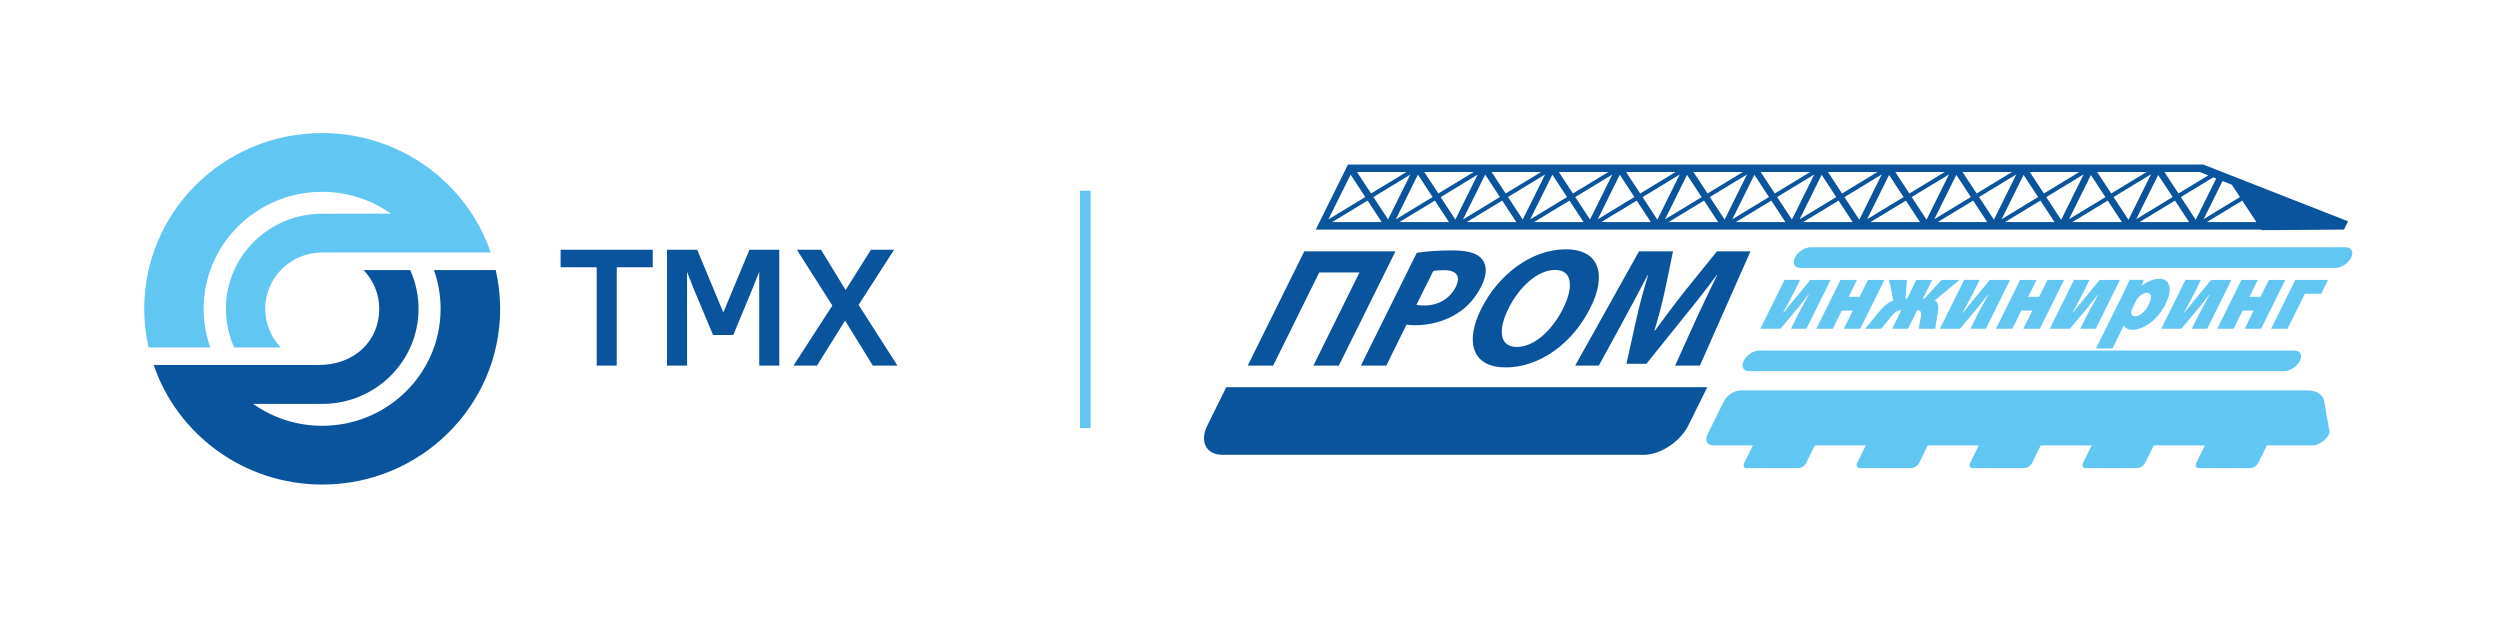<svg width="162" height="40" viewBox="0 0 162 40" fill="none" xmlns="http://www.w3.org/2000/svg">
<path fill-rule="evenodd" clip-rule="evenodd" d="M119.267 18.139L117.698 21.304H118.767L119.348 20.126H120.063L119.477 21.304H120.541L122.11 18.139H121.046L120.503 19.232H119.794L120.331 18.139H119.267Z" fill="#62C6F2"/>
<path fill-rule="evenodd" clip-rule="evenodd" d="M122.411 18.139L122.69 19.483C122.384 19.547 122.003 19.906 121.718 20.26C121.411 20.635 121.132 20.988 120.842 21.304H121.884C122.029 21.165 122.212 20.924 122.486 20.581C122.717 20.292 122.943 20.099 123.147 20.099H123.206L122.61 21.304H123.636L124.233 20.099H124.292C124.475 20.099 124.518 20.297 124.464 20.581C124.399 20.913 124.34 21.16 124.351 21.304H125.41C125.431 20.988 125.506 20.635 125.571 20.26C125.635 19.917 125.608 19.547 125.361 19.483L126.973 18.139H125.813L124.684 19.36H124.598L125.205 18.139H124.179L123.572 19.36H123.486L123.566 18.139H122.406H122.411Z" fill="#62C6F2"/>
<path fill-rule="evenodd" clip-rule="evenodd" d="M127.274 18.139L125.705 21.304H127.006C127.393 20.843 127.828 20.319 128.188 19.896C128.424 19.612 128.569 19.419 128.806 19.103H128.833C128.44 19.837 128.322 20.019 128.08 20.501L127.683 21.304H128.682L130.251 18.139H128.94L127.914 19.381C127.688 19.649 127.495 19.912 127.204 20.254H127.178C127.403 19.837 127.624 19.462 127.876 18.953L128.279 18.134H127.28L127.274 18.139Z" fill="#62C6F2"/>
<path fill-rule="evenodd" clip-rule="evenodd" d="M130.902 18.139L129.338 21.304H130.402L130.982 20.126H131.697L131.111 21.304H132.181L133.75 18.139H132.68L132.138 19.232H131.428L131.971 18.139H130.902Z" fill="#62C6F2"/>
<path fill-rule="evenodd" clip-rule="evenodd" d="M134.395 18.139L132.825 21.304H134.126C134.513 20.843 134.948 20.319 135.308 19.896C135.545 19.612 135.69 19.419 135.926 19.103H135.953C135.561 19.837 135.443 20.019 135.201 20.501L134.803 21.304H135.803L137.372 18.139H136.061L135.034 19.381C134.808 19.649 134.615 19.912 134.325 20.254H134.298C134.524 19.837 134.744 19.462 134.997 18.953L135.4 18.134H134.4L134.395 18.139Z" fill="#62C6F2"/>
<path fill-rule="evenodd" clip-rule="evenodd" d="M138.398 19.531C138.425 19.478 138.447 19.43 138.484 19.381C138.629 19.157 138.903 18.974 139.113 18.974C139.446 18.974 139.457 19.29 139.236 19.74C139.011 20.195 138.667 20.495 138.35 20.495C138.14 20.495 138.065 20.324 138.124 20.115C138.14 20.056 138.167 19.992 138.205 19.922L138.398 19.531ZM135.824 22.579H136.888L137.635 21.074H137.646C137.673 21.234 137.855 21.374 138.183 21.374C138.812 21.374 139.768 20.838 140.338 19.681C140.849 18.653 140.548 18.064 139.951 18.064C139.548 18.064 139.145 18.225 138.774 18.541H138.764L138.919 18.134H138C137.866 18.428 137.7 18.792 137.49 19.215L135.824 22.573V22.579Z" fill="#62C6F2"/>
<path fill-rule="evenodd" clip-rule="evenodd" d="M141.617 18.139L140.048 21.304H141.348C141.735 20.843 142.171 20.319 142.531 19.896C142.767 19.612 142.912 19.419 143.149 19.103H143.176C142.783 19.837 142.665 20.019 142.423 20.501L142.026 21.304H143.025L144.594 18.139H143.283L142.257 19.381C142.031 19.649 141.837 19.912 141.547 20.254H141.52C141.746 19.837 141.966 19.462 142.219 18.953L142.622 18.134H141.622L141.617 18.139Z" fill="#62C6F2"/>
<path fill-rule="evenodd" clip-rule="evenodd" d="M145.244 18.139L143.675 21.304H144.739L145.325 20.126H146.034L145.454 21.304H146.518L148.087 18.139H147.023L146.48 19.232H145.766L146.308 18.139H145.244Z" fill="#62C6F2"/>
<path fill-rule="evenodd" clip-rule="evenodd" d="M148.732 18.139L147.168 21.304H148.232L149.355 19.033H150.419L150.86 18.139H148.732Z" fill="#62C6F2"/>
<path fill-rule="evenodd" clip-rule="evenodd" d="M117.322 16.024H152.01C152.381 16.024 152.537 16.323 152.354 16.693C152.171 17.062 151.72 17.362 151.344 17.362H116.656C116.285 17.362 116.129 17.062 116.312 16.693C116.494 16.323 116.946 16.024 117.322 16.024Z" fill="#62C6F2"/>
<path fill-rule="evenodd" clip-rule="evenodd" d="M114.001 22.713H148.689C149.06 22.713 149.216 23.012 149.033 23.382C148.85 23.752 148.399 24.051 148.023 24.051H113.335C112.964 24.051 112.808 23.752 112.991 23.382C113.173 23.012 113.625 22.713 114.001 22.713Z" fill="#62C6F2"/>
<path fill-rule="evenodd" clip-rule="evenodd" d="M139.564 28.861L139 29.996C138.909 30.183 138.678 30.333 138.49 30.333H135.158C134.97 30.333 134.889 30.183 134.986 29.996L135.545 28.861H132.24L131.681 29.996C131.589 30.183 131.358 30.333 131.17 30.333H127.839C127.65 30.333 127.57 30.183 127.667 29.996L128.225 28.861H124.921L124.362 29.996C124.27 30.183 124.039 30.333 123.851 30.333H120.519C120.331 30.333 120.251 30.183 120.347 29.996L120.906 28.861H117.601L117.042 29.996C116.951 30.183 116.72 30.333 116.532 30.333H113.2C113.012 30.333 112.932 30.183 113.028 29.996L113.587 28.861H111.018C110.621 28.861 110.454 28.539 110.648 28.143L111.701 26.017C111.894 25.621 112.383 25.299 112.781 25.299H149.511C150.269 25.299 150.559 25.685 150.613 26.017L150.951 27.956C151.011 28.282 150.301 28.861 149.904 28.861H146.894L146.335 29.996C146.244 30.183 146.013 30.333 145.825 30.333H142.493C142.305 30.333 142.224 30.183 142.321 29.996L142.88 28.861H139.564Z" fill="#62C6F2"/>
<path fill-rule="evenodd" clip-rule="evenodd" d="M115.64 18.139L114.071 21.304H115.371C115.758 20.843 116.193 20.319 116.553 19.896C116.79 19.612 116.935 19.419 117.171 19.103H117.204C116.811 19.837 116.693 20.019 116.451 20.501L116.054 21.304H117.053L118.622 18.139H117.311L116.285 19.381C116.059 19.649 115.866 19.912 115.575 20.254H115.543C115.769 19.837 115.989 19.462 116.242 18.953L116.645 18.134H115.645L115.64 18.139Z" fill="#62C6F2"/>
<path fill-rule="evenodd" clip-rule="evenodd" d="M87.932 11.145L88.846 12.537L91.141 11.145H87.932ZM86.078 14.219L88.47 12.767L87.519 11.316L86.078 14.219ZM89.534 14.39L88.62 12.998L86.326 14.39H89.534ZM91.388 11.316L88.996 12.767L89.948 14.219L91.388 11.316ZM92.291 11.145L93.204 12.537L95.499 11.145H92.291ZM90.442 14.219L92.833 12.767L91.882 11.316L90.447 14.219H90.442ZM93.892 14.39L92.978 12.998L90.684 14.39H93.892ZM95.751 11.316L93.355 12.773L94.306 14.229L95.746 11.322L95.751 11.316ZM96.654 11.145L97.568 12.537L99.862 11.145H96.654ZM94.805 14.219L97.192 12.767L96.24 11.316L94.805 14.213V14.219ZM98.255 14.39L97.342 12.998L95.047 14.39H98.255ZM100.115 11.311L97.718 12.767L98.675 14.224L100.12 11.311H100.115ZM101.012 11.145L101.926 12.537L104.22 11.145H101.012ZM99.164 14.213L101.544 12.767L100.593 11.322L99.158 14.213H99.164ZM102.614 14.39L101.7 12.998L99.406 14.39H102.614ZM104.478 11.311L102.076 12.767L103.033 14.224L104.478 11.311ZM103.527 14.213L105.908 12.767L104.962 11.322L103.533 14.213H103.527ZM106.972 14.39L106.058 12.998L103.764 14.39H106.972ZM108.842 11.311L106.44 12.773L107.396 14.235L108.842 11.316V11.311ZM105.37 11.145L106.284 12.537L108.579 11.145H105.37ZM109.734 11.145L110.648 12.537L112.942 11.145H109.734ZM107.891 14.213L110.266 12.773L109.32 11.332L107.891 14.219V14.213ZM111.335 14.39L110.422 12.998L108.127 14.39H111.335ZM113.206 11.305L110.798 12.767L111.755 14.229L113.206 11.305ZM114.092 11.145L115.006 12.537L117.3 11.145H114.092ZM112.254 14.208L114.63 12.767L113.684 11.327L112.254 14.208ZM115.694 14.39L114.78 12.998L112.485 14.39H115.694ZM117.569 11.305L115.156 12.767L116.118 14.229L117.569 11.3V11.305ZM118.45 11.145L119.364 12.537L121.659 11.145H118.45ZM116.618 14.208L118.988 12.767L118.042 11.327L116.618 14.208ZM120.052 14.39L119.138 12.998L116.844 14.39H120.052ZM121.933 11.305L119.52 12.773L120.482 14.24L121.933 11.311V11.305ZM122.814 11.145L123.728 12.537L126.022 11.145H122.814ZM120.982 14.208L123.351 12.773L122.411 11.338L120.987 14.213L120.982 14.208ZM124.415 14.39L123.502 12.998L121.207 14.39H124.415ZM126.296 11.3L123.878 12.767L124.84 14.235L126.296 11.3ZM127.172 11.145L128.086 12.537L130.38 11.145H127.172ZM125.345 14.203L127.71 12.767L126.769 11.332L125.345 14.203ZM128.774 14.39L127.86 12.998L125.565 14.39H128.774ZM130.66 11.3L128.242 12.767L129.204 14.235L130.66 11.295V11.3ZM131.53 11.145L132.444 12.537L134.739 11.145H131.53ZM129.709 14.203L132.068 12.767L131.127 11.332L129.709 14.197V14.203ZM133.132 14.39L132.218 12.998L129.924 14.39H133.132ZM135.018 11.3L132.594 12.773L133.562 14.246L135.018 11.305V11.3ZM135.894 11.145L136.808 12.537L139.102 11.145H135.894ZM134.072 14.203L136.431 12.773L135.491 11.343L134.072 14.208V14.203ZM137.495 14.39L136.582 12.998L134.287 14.39H137.495ZM139.382 11.295L136.958 12.767L137.925 14.24L139.387 11.295H139.382ZM138.436 14.197L140.79 12.767L139.849 11.338L138.43 14.197H138.436ZM141.854 14.39L140.94 12.998L138.645 14.39H141.854ZM146.212 14.39L145.298 12.998L143.004 14.39H146.212ZM143.1 11.364L142.536 11.145H140.252L141.166 12.537L143.095 11.364H143.1ZM143.611 11.568L143.417 11.493L141.316 12.767L142.283 14.24L143.611 11.568ZM144.621 11.97L144.019 11.734L142.799 14.197L145.148 12.767L144.621 11.97ZM84.52 16.286L80.85 23.693H82.499L85.487 17.657H88.094L85.106 23.693H86.755L90.426 16.286H84.515H84.52ZM92.871 17.561C93.005 17.529 93.247 17.507 93.57 17.507C94.408 17.507 94.671 17.914 94.333 18.594C93.962 19.344 93.199 19.794 92.317 19.794C92.07 19.794 91.909 19.783 91.785 19.751L92.871 17.566V17.561ZM89.829 23.693L91.146 21.031C91.28 21.063 91.474 21.074 91.689 21.074C92.667 21.074 93.629 20.822 94.456 20.292C95.101 19.885 95.638 19.269 95.999 18.535C96.359 17.812 96.359 17.196 96.063 16.832C95.778 16.425 95.144 16.227 94.123 16.227C93.102 16.227 92.366 16.291 91.807 16.382L88.185 23.693H89.829ZM98.282 22.482C97.175 22.482 97.052 21.395 97.745 19.997C98.433 18.61 99.626 17.491 100.77 17.491C101.915 17.491 101.963 18.632 101.302 19.965C100.582 21.416 99.416 22.482 98.293 22.482H98.282ZM97.557 23.81C99.696 23.81 101.867 22.348 103.076 19.906C104.092 17.86 103.705 16.157 101.458 16.157C99.212 16.157 97.073 17.818 95.972 20.035C94.924 22.145 95.386 23.805 97.546 23.805H97.557V23.81ZM108.546 23.693H110.153L113.431 16.286H111.26L109.267 18.75C108.611 19.574 107.875 20.554 107.251 21.411H107.208C107.477 20.544 107.713 19.617 107.902 18.76L108.412 16.286H106.209L102.071 23.693H103.602L105.139 20.881C105.639 19.96 106.252 18.814 106.778 17.812H106.8C106.499 18.792 106.22 19.837 106.031 20.704L105.392 23.575H106.687L109.009 20.683C109.723 19.815 110.551 18.76 111.255 17.812H111.276C110.739 18.899 110.239 19.965 109.831 20.854L108.546 23.693ZM79.463 25.09H110.631L109.406 27.565C108.885 28.614 107.59 29.471 106.531 29.471H79.221C78.157 29.471 77.717 28.614 78.238 27.565L79.463 25.09ZM142.772 10.663L152.155 14.342L151.892 14.877L146.556 14.915L146.529 14.877H85.262C85.944 13.496 86.659 12.06 87.347 10.663H142.772Z" fill="#0A539D"/>
<path fill-rule="evenodd" clip-rule="evenodd" d="M20.878 26.172H16.407C17.664 27.067 19.206 27.591 20.878 27.591C25.117 27.591 28.551 24.196 28.551 20.013C28.551 19.135 28.401 18.289 28.121 17.502H32.125C32.308 18.31 32.41 19.151 32.41 20.013C32.41 26.301 27.251 31.399 20.883 31.399C15.805 31.399 11.495 28.154 9.958 23.65H20.663C22.957 23.65 24.575 22.107 24.575 20.013C24.575 19.039 24.188 18.155 23.559 17.502H26.579C26.928 18.267 27.122 19.119 27.122 20.013C27.122 23.414 24.328 26.172 20.888 26.172" fill="#0A539D"/>
<path fill-rule="evenodd" clip-rule="evenodd" d="M20.878 8.622C25.95 8.622 30.26 11.862 31.797 16.361H20.878C18.841 16.361 17.186 17.994 17.186 20.008C17.186 20.977 17.567 21.861 18.196 22.514H15.176C14.832 21.749 14.639 20.902 14.639 20.008C14.639 16.607 17.427 13.849 20.872 13.849L25.332 13.844C24.075 12.955 22.538 12.43 20.872 12.43C16.632 12.43 13.198 15.825 13.198 20.008C13.198 20.886 13.349 21.727 13.628 22.514H9.625C9.442 21.706 9.345 20.87 9.345 20.008C9.345 13.721 14.504 8.622 20.872 8.622" fill="#62C6F2"/>
<path d="M58.156 23.693L55.636 19.756L57.935 16.184H56.436L54.797 18.792L53.201 16.184H51.637L53.937 19.799L51.417 23.693H52.938L54.76 20.774L56.56 23.693H58.156ZM47.516 21.706L48.741 18.755L49.198 17.609V23.693H50.498V16.184H48.564L46.871 20.249L45.178 16.184H43.222V23.693H44.522V17.619L44.968 18.755L46.204 21.706H47.516ZM38.665 17.32V23.693H39.965V17.32H42.298V16.184H36.327V17.32H38.665Z" fill="#0A539D"/>
<path d="M70.672 12.36H69.984V27.741H70.672V12.36Z" fill="#62C6F2"/>
</svg>
